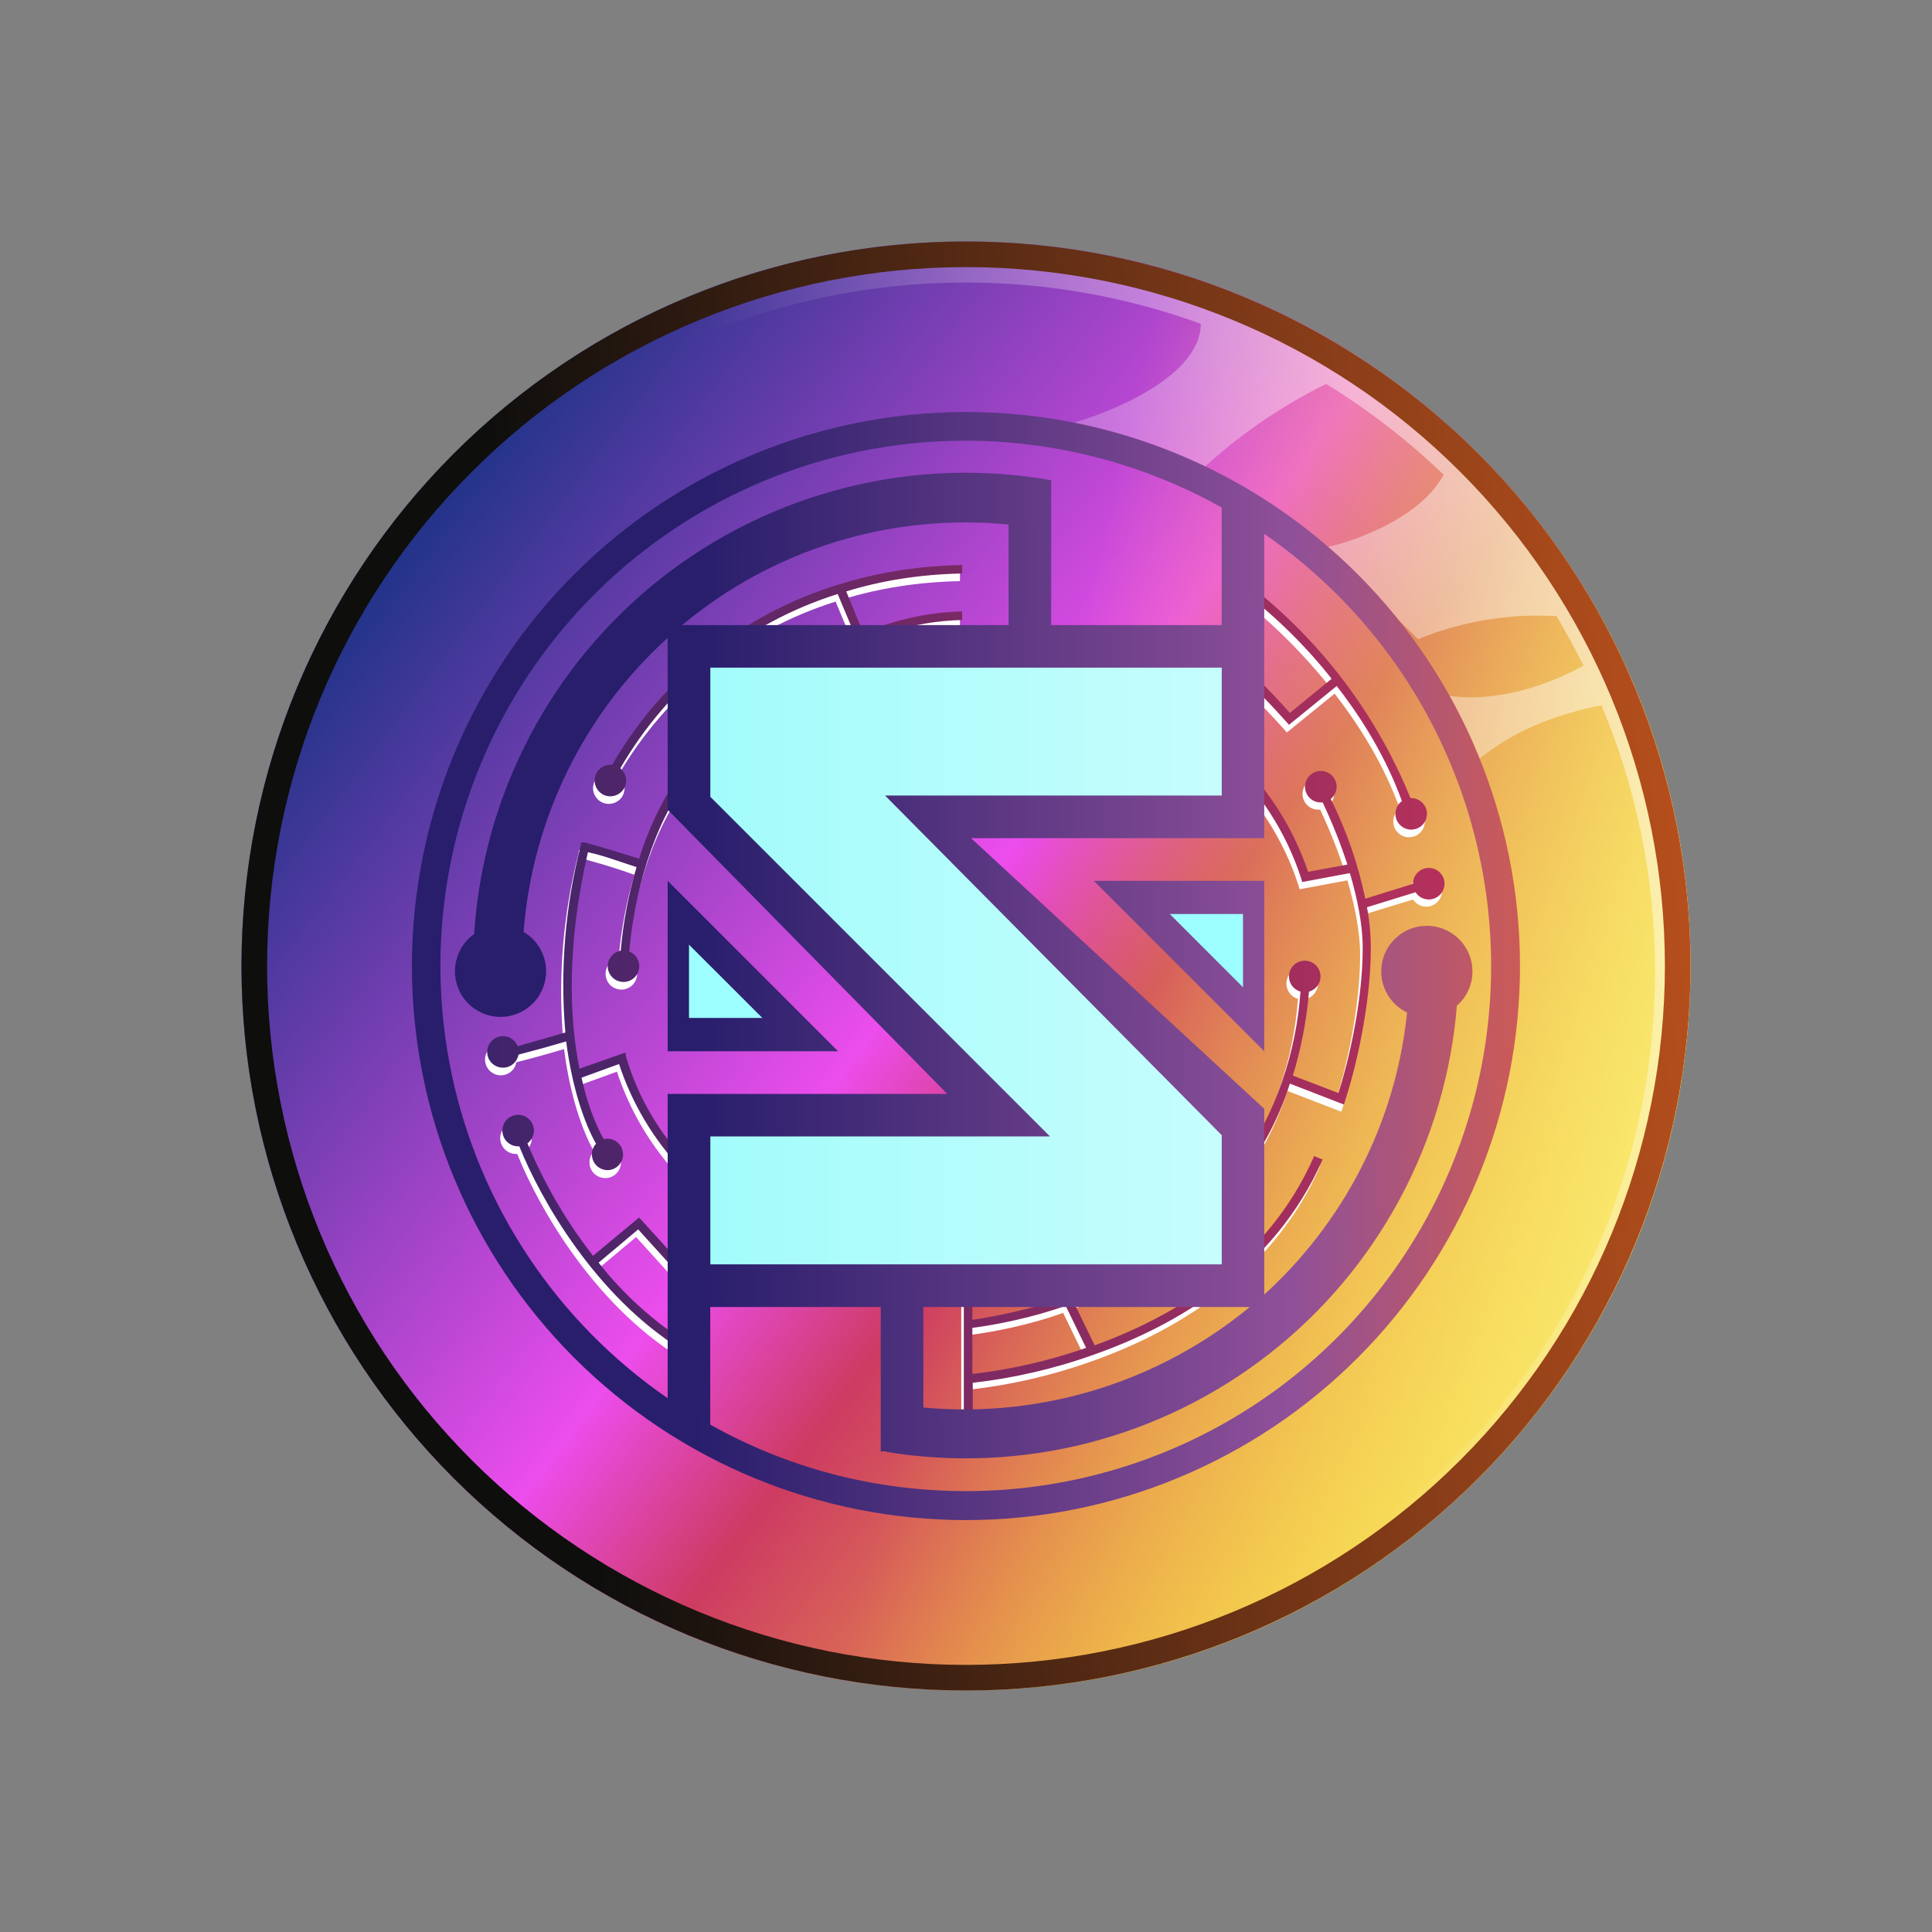 <svg width="24" height="24" viewBox="0 0 24 24" fill="none" xmlns="http://www.w3.org/2000/svg">
<rect x="0" y="0" width="24" height="24" fill="#808080" stroke="none"/>
<path d="M12 21C16.971 21 21 16.971 21 12C21 7.029 16.971 3 12 3C7.029 3 3 7.029 3 12C3 16.971 7.029 21 12 21Z" fill="url(#paint0_linear_328_56105)"/>
<path d="M12 21C16.971 21 21 16.971 21 12C21 7.029 16.971 3 12 3C7.029 3 3 7.029 3 12C3 16.971 7.029 21 12 21Z" fill="url(#paint1_linear_328_56105)"/>
<path d="M10.48 7.442C10.914 7.309 11.396 7.23 11.925 7.219V7.113C11.359 7.124 10.851 7.214 10.39 7.357C9.203 7.72 8.198 8.52 7.579 9.596C7.552 9.594 7.525 9.598 7.499 9.606C7.473 9.615 7.45 9.629 7.43 9.648C7.41 9.666 7.394 9.688 7.383 9.713C7.373 9.738 7.367 9.765 7.367 9.792C7.367 9.826 7.376 9.858 7.393 9.887C7.409 9.916 7.433 9.941 7.461 9.958C7.49 9.976 7.522 9.985 7.555 9.986C7.589 9.988 7.622 9.98 7.652 9.965C7.682 9.95 7.707 9.928 7.726 9.9C7.744 9.872 7.755 9.84 7.758 9.807C7.761 9.774 7.755 9.74 7.741 9.71C7.728 9.68 7.706 9.653 7.679 9.633C8.279 8.602 9.242 7.832 10.38 7.473L10.602 8.003C10.39 8.093 10.231 8.193 10.136 8.267L10.205 8.352C10.712 8.004 11.31 7.811 11.925 7.796V7.69C11.444 7.701 11.025 7.823 10.697 7.955L10.485 7.442H10.48ZM7.685 11.904C7.638 11.913 7.596 11.938 7.566 11.974C7.537 12.011 7.521 12.057 7.523 12.105C7.525 12.152 7.544 12.197 7.576 12.232C7.609 12.266 7.652 12.287 7.699 12.292C7.747 12.297 7.794 12.284 7.832 12.257C7.871 12.23 7.898 12.189 7.909 12.143C7.92 12.097 7.915 12.049 7.893 12.007C7.871 11.965 7.835 11.932 7.791 11.915C7.833 11.402 8.002 10.518 8.463 9.85L8.373 9.787C8.166 10.088 8.018 10.427 7.912 10.761C7.688 10.69 7.462 10.623 7.235 10.56H7.192L7.187 10.602C6.994 11.359 6.929 12.143 6.997 12.921C6.799 12.979 6.602 13.035 6.404 13.09C6.386 13.046 6.354 13.01 6.312 12.988C6.27 12.966 6.221 12.96 6.175 12.972C6.129 12.983 6.089 13.01 6.062 13.049C6.034 13.087 6.022 13.134 6.026 13.181C6.031 13.229 6.053 13.272 6.087 13.305C6.122 13.337 6.167 13.356 6.214 13.358C6.261 13.36 6.307 13.344 6.344 13.315C6.381 13.285 6.406 13.243 6.414 13.196C6.613 13.145 6.811 13.091 7.007 13.032C7.081 13.614 7.235 14.049 7.378 14.303C7.345 14.337 7.325 14.382 7.323 14.429C7.32 14.476 7.335 14.523 7.364 14.56C7.394 14.597 7.436 14.623 7.482 14.631C7.529 14.64 7.577 14.632 7.618 14.608C7.659 14.584 7.689 14.546 7.704 14.501C7.719 14.456 7.717 14.407 7.699 14.363C7.681 14.319 7.647 14.284 7.605 14.263C7.562 14.242 7.513 14.238 7.468 14.25C7.378 14.075 7.272 13.821 7.198 13.482L7.664 13.313C7.825 13.803 8.092 14.251 8.447 14.626L8.532 14.557C8.17 14.185 7.903 13.73 7.754 13.233L7.743 13.164L7.171 13.376C7.044 12.73 7.012 11.825 7.277 10.676L7.325 10.692C7.512 10.742 7.698 10.801 7.881 10.867C7.78 11.205 7.715 11.553 7.685 11.904ZM6.525 14.297C6.564 14.27 6.59 14.229 6.601 14.183C6.611 14.137 6.605 14.088 6.583 14.047C6.56 14.005 6.524 13.973 6.479 13.956C6.435 13.939 6.387 13.939 6.342 13.955C6.298 13.972 6.261 14.003 6.238 14.045C6.215 14.086 6.208 14.135 6.218 14.181C6.229 14.227 6.255 14.268 6.293 14.296C6.331 14.325 6.378 14.338 6.425 14.334C6.689 14.996 7.372 16.198 8.447 16.865L8.5 16.77C8.084 16.503 7.715 16.168 7.409 15.78L7.902 15.367L8.405 15.923L8.484 15.849L7.912 15.219L7.341 15.695C7.008 15.267 6.734 14.797 6.525 14.297ZM15.308 7.362C15.594 7.558 16.065 7.966 16.515 8.527L15.996 8.95C15.843 8.776 15.536 8.447 15.276 8.241L15.213 8.326C15.478 8.543 15.816 8.908 15.954 9.062L15.986 9.099L16.579 8.617C16.896 9.024 17.193 9.506 17.389 10.046C17.351 10.074 17.324 10.114 17.313 10.16C17.302 10.206 17.308 10.254 17.33 10.296C17.352 10.337 17.388 10.37 17.432 10.387C17.476 10.404 17.524 10.405 17.569 10.39C17.613 10.374 17.65 10.343 17.674 10.302C17.697 10.262 17.705 10.214 17.696 10.168C17.687 10.121 17.662 10.08 17.625 10.051C17.588 10.022 17.542 10.007 17.495 10.009C17.051 8.917 16.314 7.968 15.367 7.267L15.308 7.357V7.362ZM15.176 9.511C15.615 9.916 15.943 10.426 16.129 10.994L16.145 11.047L16.738 10.936C16.828 11.243 16.896 11.571 16.896 11.862C16.896 12.561 16.706 13.323 16.595 13.668L16.028 13.45C16.124 13.143 16.198 12.789 16.229 12.408C16.275 12.395 16.314 12.366 16.34 12.326C16.366 12.287 16.377 12.239 16.371 12.192C16.364 12.145 16.341 12.102 16.305 12.071C16.27 12.04 16.224 12.023 16.177 12.023C16.129 12.023 16.084 12.04 16.048 12.071C16.012 12.102 15.989 12.145 15.982 12.192C15.976 12.239 15.987 12.287 16.013 12.326C16.039 12.366 16.078 12.395 16.124 12.408C16.069 13.172 15.811 13.909 15.377 14.541L15.462 14.61C15.692 14.287 15.871 13.929 15.991 13.551L16.663 13.81L16.68 13.757C16.785 13.44 16.997 12.619 16.997 11.862C16.997 11.703 16.981 11.528 16.949 11.359L17.553 11.174C17.579 11.213 17.618 11.242 17.663 11.255C17.708 11.268 17.757 11.264 17.799 11.245C17.842 11.225 17.876 11.19 17.896 11.147C17.915 11.104 17.918 11.056 17.905 11.011C17.891 10.966 17.862 10.927 17.822 10.902C17.782 10.876 17.735 10.866 17.688 10.873C17.642 10.88 17.599 10.904 17.568 10.939C17.538 10.975 17.521 11.021 17.521 11.068L16.928 11.253C16.839 10.823 16.695 10.407 16.499 10.014C16.536 9.985 16.561 9.943 16.569 9.896C16.577 9.85 16.569 9.802 16.544 9.762C16.52 9.721 16.482 9.691 16.437 9.676C16.392 9.661 16.344 9.663 16.3 9.682C16.257 9.7 16.221 9.733 16.201 9.776C16.18 9.818 16.175 9.866 16.187 9.912C16.199 9.958 16.227 9.997 16.266 10.024C16.305 10.051 16.352 10.062 16.399 10.057C16.518 10.308 16.62 10.566 16.706 10.83L16.219 10.92C16.024 10.348 15.689 9.835 15.245 9.427L15.176 9.511ZM12.052 17.262V18.035H11.941V15.896H12.047V16.479C12.344 16.436 12.809 16.341 13.217 16.193C13.466 16.103 13.683 15.992 13.831 15.859L13.9 15.944C13.752 16.076 13.54 16.182 13.312 16.272L13.566 16.796C14.546 16.442 15.721 15.753 16.293 14.446L16.399 14.488C15.795 15.859 14.562 16.558 13.556 16.913C13.068 17.087 12.562 17.204 12.047 17.262H12.052ZM12.052 17.156C12.238 17.135 12.793 17.061 13.461 16.833L13.206 16.309C12.799 16.457 12.338 16.547 12.047 16.584V17.151L12.052 17.156Z" fill="white"/>
<path d="M10.512 7.347C10.941 7.214 11.422 7.135 11.952 7.124V7.019C11.385 7.029 10.877 7.119 10.416 7.262C9.229 7.625 8.225 8.426 7.605 9.501C7.558 9.496 7.511 9.508 7.472 9.534C7.433 9.561 7.405 9.601 7.393 9.646C7.381 9.692 7.386 9.74 7.407 9.783C7.428 9.825 7.463 9.858 7.506 9.877C7.55 9.895 7.599 9.897 7.643 9.882C7.688 9.867 7.726 9.837 7.751 9.797C7.775 9.756 7.784 9.708 7.775 9.662C7.767 9.616 7.742 9.573 7.706 9.544C8.304 8.511 9.267 7.738 10.406 7.379L10.628 7.908C10.416 7.998 10.258 8.099 10.162 8.173L10.231 8.257C10.739 7.909 11.336 7.716 11.952 7.702V7.596C11.47 7.606 11.052 7.728 10.723 7.86L10.512 7.347ZM7.711 11.81C7.665 11.818 7.623 11.843 7.593 11.88C7.563 11.916 7.548 11.963 7.55 12.01C7.551 12.057 7.57 12.102 7.603 12.137C7.635 12.171 7.679 12.193 7.726 12.197C7.773 12.202 7.82 12.19 7.859 12.162C7.897 12.135 7.925 12.095 7.936 12.049C7.947 12.003 7.941 11.954 7.919 11.912C7.897 11.87 7.861 11.838 7.817 11.82C7.859 11.307 8.029 10.423 8.489 9.756L8.399 9.692C8.193 9.994 8.045 10.333 7.939 10.666C7.716 10.596 7.492 10.528 7.266 10.465H7.219L7.213 10.507C7.02 11.264 6.956 12.048 7.023 12.826C6.826 12.884 6.628 12.941 6.43 12.996C6.413 12.952 6.38 12.915 6.338 12.893C6.296 12.872 6.248 12.866 6.202 12.877C6.156 12.888 6.115 12.915 6.088 12.954C6.061 12.992 6.048 13.04 6.053 13.087C6.057 13.134 6.079 13.178 6.113 13.21C6.148 13.242 6.193 13.261 6.24 13.263C6.287 13.265 6.334 13.249 6.371 13.22C6.407 13.19 6.432 13.148 6.441 13.101C6.639 13.05 6.837 12.995 7.033 12.937C7.108 13.52 7.261 13.954 7.404 14.208C7.378 14.236 7.361 14.271 7.355 14.309C7.349 14.347 7.354 14.386 7.37 14.421C7.386 14.456 7.411 14.486 7.444 14.506C7.476 14.526 7.514 14.537 7.552 14.536C7.58 14.535 7.606 14.528 7.631 14.516C7.655 14.504 7.677 14.487 7.694 14.466C7.712 14.445 7.725 14.421 7.732 14.395C7.74 14.368 7.742 14.341 7.738 14.314C7.734 14.287 7.725 14.261 7.711 14.238C7.696 14.215 7.677 14.195 7.655 14.179C7.632 14.164 7.607 14.153 7.58 14.148C7.553 14.143 7.526 14.144 7.499 14.15C7.404 13.98 7.298 13.726 7.224 13.387L7.69 13.218C7.851 13.708 8.119 14.156 8.473 14.531L8.558 14.462C8.196 14.09 7.929 13.636 7.78 13.139L7.769 13.075L7.198 13.276C7.071 12.641 7.039 11.73 7.303 10.587C7.384 10.603 7.464 10.625 7.542 10.65L7.907 10.772C7.807 11.111 7.741 11.458 7.711 11.81ZM6.552 14.203C6.59 14.175 6.617 14.134 6.627 14.088C6.638 14.042 6.631 13.994 6.609 13.952C6.587 13.91 6.55 13.878 6.506 13.861C6.462 13.845 6.413 13.844 6.369 13.861C6.324 13.877 6.287 13.909 6.265 13.95C6.242 13.992 6.235 14.04 6.245 14.086C6.255 14.132 6.281 14.173 6.319 14.201C6.357 14.23 6.404 14.243 6.451 14.24C6.716 14.901 7.399 16.103 8.473 16.77L8.526 16.675C8.11 16.408 7.741 16.074 7.436 15.685L7.928 15.272L8.431 15.828L8.511 15.754L7.939 15.124L7.367 15.6C7.035 15.173 6.76 14.703 6.552 14.203ZM15.335 7.267C15.787 7.6 16.194 7.991 16.542 8.432L16.023 8.856C15.869 8.681 15.562 8.353 15.303 8.146L15.239 8.231C15.504 8.448 15.843 8.813 15.98 8.967L16.012 9.004L16.605 8.522C16.923 8.93 17.219 9.412 17.415 9.951C17.377 9.979 17.35 10.019 17.34 10.065C17.329 10.111 17.335 10.159 17.357 10.201C17.378 10.242 17.415 10.275 17.458 10.292C17.502 10.31 17.551 10.31 17.595 10.295C17.639 10.28 17.677 10.248 17.7 10.208C17.723 10.167 17.731 10.119 17.723 10.073C17.713 10.027 17.688 9.985 17.651 9.956C17.614 9.927 17.568 9.912 17.521 9.914C17.077 8.822 16.34 7.873 15.393 7.172L15.335 7.262V7.267ZM15.207 9.422C15.647 9.827 15.975 10.337 16.161 10.904L16.176 10.957L16.769 10.846C16.859 11.153 16.928 11.482 16.928 11.773C16.928 12.472 16.738 13.234 16.626 13.578L16.06 13.361C16.155 13.054 16.229 12.699 16.261 12.318C16.307 12.305 16.346 12.276 16.372 12.237C16.398 12.197 16.409 12.15 16.402 12.103C16.396 12.056 16.372 12.013 16.337 11.982C16.301 11.951 16.256 11.934 16.208 11.934C16.161 11.934 16.115 11.951 16.079 11.982C16.044 12.013 16.021 12.056 16.014 12.103C16.008 12.15 16.018 12.197 16.044 12.237C16.07 12.276 16.11 12.305 16.155 12.318C16.102 13.082 15.846 13.819 15.414 14.451L15.493 14.52C15.724 14.197 15.903 13.84 16.023 13.461L16.695 13.721L16.711 13.668C16.817 13.35 17.029 12.53 17.029 11.773C17.029 11.614 17.013 11.439 16.981 11.27L17.585 11.084C17.61 11.124 17.649 11.153 17.695 11.166C17.74 11.179 17.788 11.175 17.831 11.155C17.874 11.135 17.908 11.101 17.927 11.058C17.947 11.015 17.95 10.966 17.936 10.921C17.923 10.876 17.893 10.837 17.854 10.812C17.814 10.787 17.766 10.777 17.72 10.784C17.673 10.791 17.631 10.814 17.6 10.85C17.569 10.886 17.553 10.931 17.553 10.979L16.96 11.164C16.871 10.734 16.727 10.318 16.531 9.925C16.568 9.895 16.592 9.853 16.601 9.807C16.609 9.761 16.6 9.713 16.576 9.672C16.552 9.632 16.514 9.601 16.469 9.587C16.424 9.572 16.375 9.574 16.332 9.592C16.288 9.611 16.253 9.644 16.232 9.686C16.211 9.729 16.206 9.777 16.218 9.823C16.23 9.868 16.258 9.908 16.297 9.935C16.336 9.961 16.384 9.973 16.43 9.967C16.549 10.218 16.652 10.476 16.738 10.74L16.25 10.83C16.056 10.259 15.721 9.745 15.276 9.337L15.207 9.422ZM12.084 17.173V17.946H11.973V15.812H12.079V16.395C12.375 16.352 12.841 16.257 13.249 16.108C13.498 16.018 13.715 15.907 13.863 15.775L13.932 15.86C13.784 15.992 13.572 16.098 13.344 16.188L13.598 16.712C14.583 16.357 15.753 15.669 16.325 14.361L16.43 14.404C15.827 15.775 14.594 16.474 13.588 16.828C13.1 17.003 12.593 17.12 12.079 17.178L12.084 17.173ZM12.084 17.067C12.564 17.011 13.036 16.903 13.492 16.744L13.238 16.22C12.831 16.368 12.37 16.458 12.079 16.495V17.061L12.084 17.067Z" fill="url(#paint2_linear_328_56105)"/>
<path fill-rule="evenodd" clip-rule="evenodd" d="M20.809 12.069C20.809 14.406 19.881 16.646 18.229 18.298C16.576 19.95 14.336 20.878 11.999 20.878C9.663 20.878 7.422 19.95 5.77 18.298C4.118 16.646 3.19 14.406 3.19 12.069C3.19 9.733 4.118 7.492 5.77 5.84C7.422 4.188 9.663 3.26 11.999 3.26C14.336 3.26 16.576 4.188 18.229 5.84C19.881 7.492 20.809 9.733 20.809 12.069ZM20.56 12.069C20.56 13.889 19.98 15.662 18.904 17.13C17.829 18.599 16.313 19.686 14.577 20.234C12.841 20.782 10.976 20.762 9.252 20.178C7.529 19.594 6.036 18.476 4.991 16.986C3.945 15.495 3.403 13.711 3.441 11.891C3.479 10.072 4.096 8.311 5.202 6.866C6.309 5.421 7.847 4.366 9.594 3.855C11.341 3.343 13.205 3.402 14.916 4.022C14.916 4.663 13.836 5.118 13.265 5.272C13.371 5.272 14.403 5.658 14.906 5.854C15.373 5.418 15.901 5.053 16.473 4.769C17.002 5.092 17.489 5.473 17.934 5.896C17.653 6.426 16.843 6.722 16.462 6.802L17.616 7.94C18.161 7.717 18.749 7.619 19.337 7.654C19.453 7.855 19.565 8.056 19.671 8.268C19.512 8.358 19.242 8.49 18.871 8.586C18.395 8.697 18.13 8.66 18.014 8.644C17.976 8.644 17.955 8.633 17.945 8.644L18.347 9.449C18.557 9.278 18.788 9.135 19.035 9.025C19.305 8.903 19.671 8.803 19.893 8.76C20.322 9.777 20.56 10.894 20.56 12.069Z" fill="url(#paint3_linear_328_56105)" fill-opacity="0.5"/>
<path fill-rule="evenodd" clip-rule="evenodd" d="M12 21C14.387 21 16.676 20.052 18.364 18.364C20.052 16.676 21 14.387 21 12C21 9.613 20.052 7.324 18.364 5.636C16.676 3.948 14.387 3 12 3C9.613 3 7.324 3.948 5.636 5.636C3.948 7.324 3 9.613 3 12C3 14.387 3.948 16.676 5.636 18.364C7.324 20.052 9.613 21 12 21ZM12 20.682C14.303 20.682 16.511 19.767 18.139 18.139C19.767 16.511 20.682 14.303 20.682 12C20.682 9.697 19.767 7.489 18.139 5.861C16.511 4.232 14.303 3.318 12 3.318C9.697 3.318 7.489 4.232 5.861 5.861C4.232 7.489 3.318 9.697 3.318 12C3.318 14.303 4.232 16.511 5.861 18.139C7.489 19.767 9.697 20.682 12 20.682Z" fill="url(#paint4_linear_328_56105)"/>
<path fill-rule="evenodd" clip-rule="evenodd" d="M12 18.883C13.825 18.883 15.575 18.158 16.866 16.867C18.157 15.576 18.882 13.826 18.882 12.001C18.882 10.175 18.157 8.425 16.866 7.134C15.575 5.843 13.825 5.118 12 5.118C10.174 5.118 8.424 5.843 7.133 7.134C5.842 8.425 5.117 10.175 5.117 12.001C5.117 13.826 5.842 15.576 7.133 16.867C8.424 18.158 10.174 18.883 12 18.883ZM12 18.523C13.391 18.523 14.745 18.079 15.866 17.255C16.986 16.43 17.814 15.269 18.228 13.941C18.642 12.613 18.62 11.188 18.166 9.873C17.713 8.558 16.85 7.422 15.705 6.632V10.412H12.063L15.705 13.774V16.082C16.68 15.193 17.336 13.965 17.479 12.578C17.369 12.525 17.279 12.438 17.223 12.33C17.166 12.222 17.146 12.099 17.165 11.979C17.184 11.859 17.241 11.748 17.328 11.663C17.415 11.577 17.527 11.522 17.648 11.506C17.768 11.489 17.891 11.512 17.998 11.571C18.105 11.63 18.189 11.721 18.24 11.832C18.291 11.943 18.304 12.067 18.279 12.186C18.253 12.305 18.19 12.412 18.098 12.493C18.03 13.335 17.787 14.155 17.386 14.899C16.985 15.643 16.434 16.297 15.768 16.817C15.102 17.338 14.336 17.715 13.517 17.925C12.697 18.135 11.844 18.172 11.01 18.036V18.03H10.941V16.236H8.823V17.697C9.765 18.226 10.845 18.523 12 18.523ZM8.294 17.369V13.589H11.767L8.294 10.058V7.924C7.252 8.868 6.612 10.175 6.504 11.577C6.61 11.639 6.692 11.733 6.74 11.846C6.787 11.959 6.797 12.084 6.767 12.202C6.738 12.321 6.671 12.427 6.576 12.504C6.481 12.582 6.364 12.626 6.242 12.632C6.12 12.637 5.999 12.602 5.898 12.533C5.797 12.465 5.721 12.365 5.682 12.249C5.642 12.133 5.641 12.008 5.679 11.892C5.716 11.775 5.79 11.674 5.89 11.603C5.945 10.745 6.18 9.907 6.581 9.145C6.981 8.383 7.538 7.714 8.214 7.182C8.891 6.65 9.672 6.267 10.507 6.057C11.341 5.847 12.211 5.816 13.058 5.965V7.765H15.176V6.304C13.712 5.486 11.989 5.262 10.365 5.681C8.741 6.1 7.341 7.128 6.455 8.552C5.569 9.976 5.266 11.687 5.608 13.329C5.951 14.971 6.912 16.417 8.294 17.369ZM12.529 7.765V6.516C11.804 6.445 11.072 6.518 10.376 6.733C9.679 6.947 9.033 7.298 8.474 7.765H12.529ZM11.47 16.236V17.485C12.934 17.62 14.391 17.171 15.525 16.236H11.47ZM10.411 13.059H8.294V10.942L10.411 13.059ZM13.588 10.942H15.705V13.059L13.588 10.942Z" fill="url(#paint5_linear_328_56105)"/>
<path d="M13.043 14.117L8.824 9.898V8.294H15.177V9.882H10.994L15.177 14.102V15.706H8.824V14.117H13.043Z" fill="url(#paint6_linear_328_56105)"/>
<path d="M15.441 11.354V12.264L14.531 11.354H15.441ZM8.559 12.645V11.735L9.47 12.645H8.559Z" fill="#9DFFFF"/>
<defs>
<linearGradient id="paint0_linear_328_56105" x1="4.705" y1="7.336" x2="18.639" y2="17.855" gradientUnits="userSpaceOnUse">
<stop stop-color="#24348A"/>
<stop offset="0.47" stop-color="#EC4DEC"/>
<stop offset="0.61" stop-color="#CD3B62"/>
<stop offset="1" stop-color="#F6CE3A"/>
</linearGradient>
<linearGradient id="paint1_linear_328_56105" x1="12" y1="12" x2="20.449" y2="13.922" gradientUnits="userSpaceOnUse">
<stop offset="0.05" stop-color="#F6CE3A" stop-opacity="0"/>
<stop offset="1" stop-color="#F9E76D"/>
</linearGradient>
<linearGradient id="paint2_linear_328_56105" x1="4.653" y1="12.245" x2="20.487" y2="12.517" gradientUnits="userSpaceOnUse">
<stop stop-color="#31226D"/>
<stop offset="1" stop-color="#CE3358"/>
</linearGradient>
<linearGradient id="paint3_linear_328_56105" x1="18.528" y1="5.802" x2="11.832" y2="9.539" gradientUnits="userSpaceOnUse">
<stop stop-color="white"/>
<stop offset="1" stop-color="white" stop-opacity="0"/>
</linearGradient>
<linearGradient id="paint4_linear_328_56105" x1="3.222" y1="12" x2="21.201" y2="10.269" gradientUnits="userSpaceOnUse">
<stop offset="0.19" stop-color="#0E0E0D"/>
<stop offset="1" stop-color="#B9501D"/>
</linearGradient>
<linearGradient id="paint5_linear_328_56105" x1="3.692" y1="12.603" x2="20.826" y2="12.679" gradientUnits="userSpaceOnUse">
<stop offset="0.29" stop-color="#281E6C"/>
<stop offset="0.72" stop-color="#8F5099"/>
<stop offset="1" stop-color="#F5622A"/>
</linearGradient>
<linearGradient id="paint6_linear_328_56105" x1="3.63" y1="12" x2="21.735" y2="12" gradientUnits="userSpaceOnUse">
<stop stop-color="#85FBF9"/>
<stop offset="1" stop-color="#EBFFFF"/>
</linearGradient>
</defs>
</svg>
